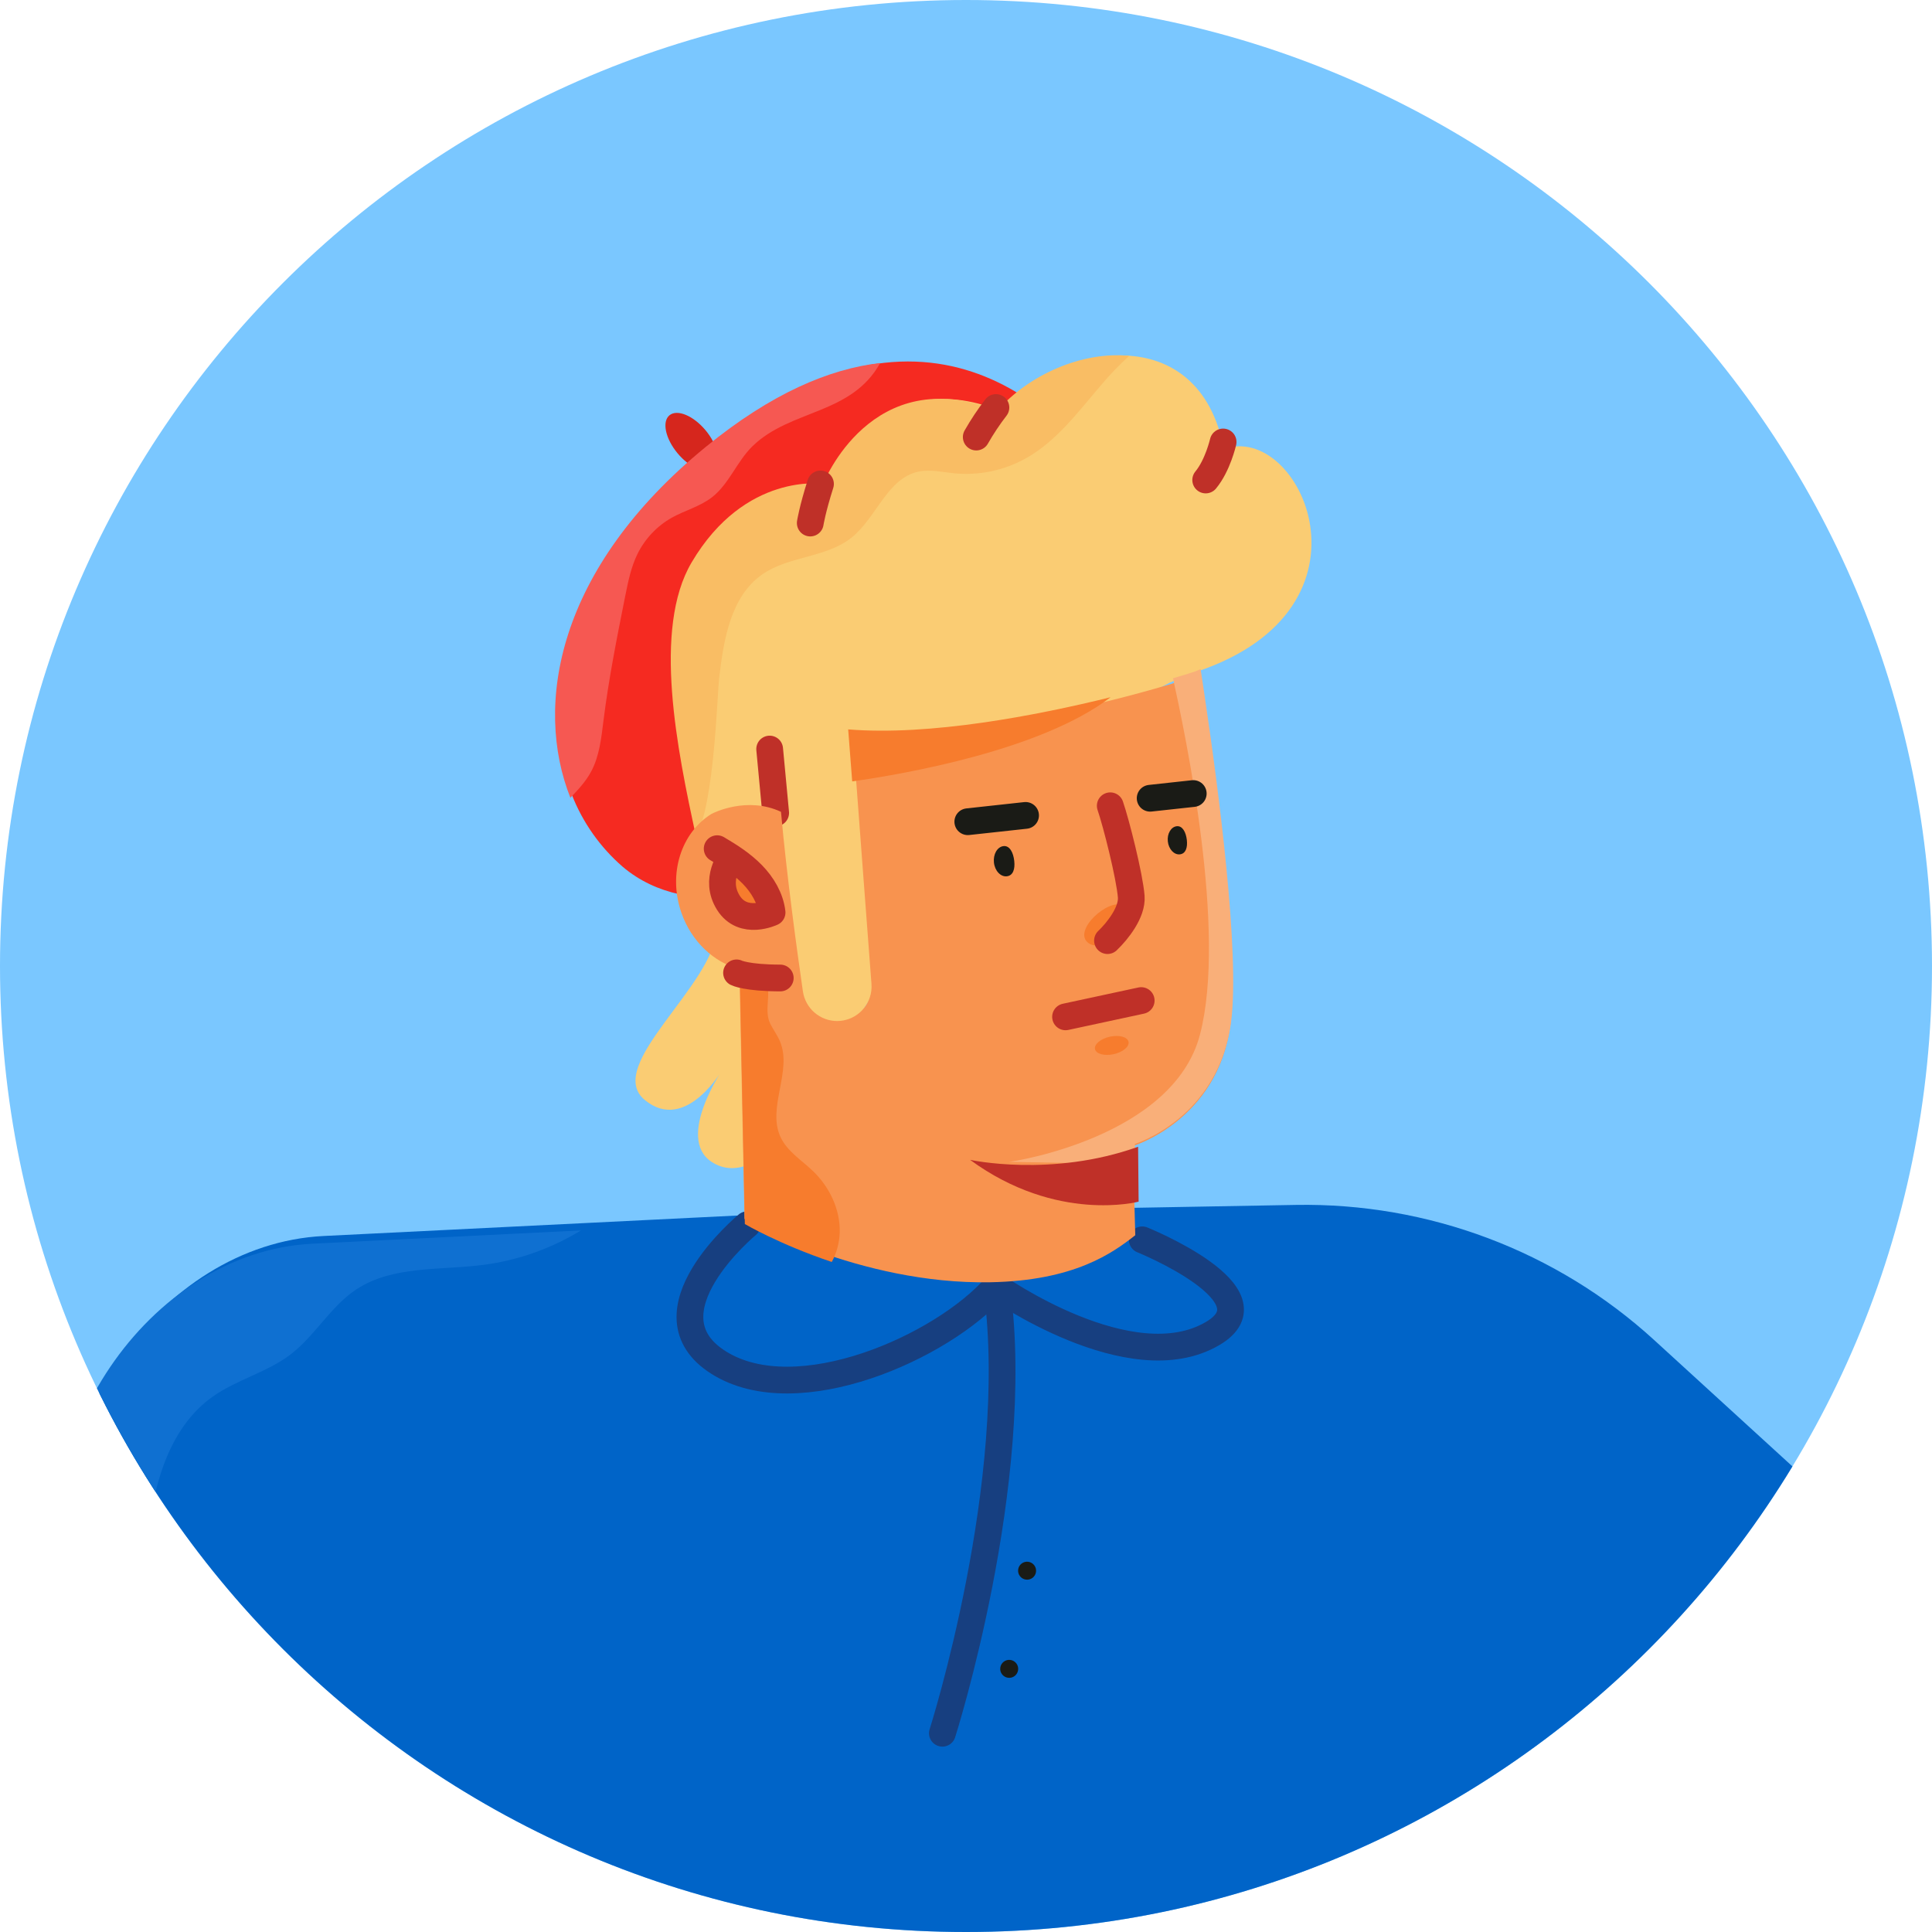 <svg width="72" height="72" viewBox="0 0 72 72" fill="none" xmlns="http://www.w3.org/2000/svg">
<g clip-path="url(#clip0_209_2579)">
<path d="M0 36C0 16.118 16.118 0 36 0C55.882 0 72 16.118 72 36C72 55.882 55.882 72 36 72C16.118 72 0 55.882 0 36Z" fill="#7AC7FF"/>
<path d="M26.596 17.457C26.886 17.222 26.753 16.588 26.299 16.041C25.845 15.493 25.242 15.24 24.952 15.474C24.662 15.709 24.795 16.343 25.249 16.89C25.703 17.438 26.306 17.691 26.596 17.457Z" fill="#D6261D"/>
<path d="M42.588 20.041L29.711 32.928C29.711 32.928 25.779 34.498 23.197 32.294C22.365 31.57 21.72 30.656 21.316 29.63C19.942 26.216 20.789 21.146 26.396 16.627C28.86 14.64 31.043 13.735 32.943 13.522C39.387 12.8 42.588 20.041 42.588 20.041Z" fill="#F52A21"/>
<path d="M32.801 13.529C31.729 15.466 29.458 15.247 28.041 16.631C27.462 17.197 27.173 18.032 26.537 18.529C26.09 18.877 25.525 19.02 25.03 19.296C24.481 19.607 24.037 20.078 23.756 20.647C23.515 21.138 23.407 21.683 23.299 22.219C22.993 23.753 22.687 25.287 22.492 26.838C22.41 27.497 22.341 28.179 22.026 28.761C21.83 29.125 21.546 29.43 21.257 29.731C19.895 26.299 20.737 21.201 26.302 16.654C28.749 14.655 30.915 13.744 32.801 13.529Z" fill="#F65852"/>
<path d="M96.831 48.661L82.246 76.154C79.945 80.491 74.346 81.903 70.21 79.189L56.389 70.117L50.894 93.218L28.423 90.274L26.988 90.897C25.354 91.462 23.592 91.569 21.899 91.204C20.207 90.839 18.649 90.017 17.401 88.83L0.416 86.605L5.774 67.067L4.369 63.455L2.786 59.387C1.113 53.487 5.868 46.369 12.062 46.062L22.129 45.564L28.209 45.263L48.283 44.904C53.225 44.816 58.013 46.62 61.644 49.938L73.099 60.406L80.441 41.195C80.651 41.569 81.095 41.936 81.845 42.236C82.388 42.451 82.912 42.709 83.412 43.009C86.082 44.621 86.471 46.664 88.015 47.424C90.619 48.703 92.022 47.724 93.541 48.255C93.675 48.301 93.805 48.358 93.931 48.424C95.41 49.198 96.264 49.491 96.831 48.661Z" fill="#0064C8"/>
<path d="M8.2 88.566C8.349 87.846 8.548 87.132 8.476 86.405C8.291 84.56 6.448 83.263 6.092 81.441C5.848 80.192 6.346 78.922 6.352 77.648C6.358 76.195 5.727 74.828 5.229 73.463C5.019 72.903 4.843 72.331 4.703 71.749L5.679 68.129C5.744 68.088 5.814 68.05 5.884 68.013L15.596 87.579C16.043 88.393 16.608 89.136 17.273 89.782L8.2 88.566Z" fill="#0055A8"/>
<path d="M21.648 45.855C20.544 46.53 19.312 46.966 18.03 47.136C16.407 47.349 14.626 47.153 13.262 48.063C12.311 48.7 11.739 49.779 10.83 50.475C9.951 51.147 8.819 51.412 7.917 52.055C6.366 53.16 5.764 55.175 5.535 57.07C5.306 58.964 5.34 60.93 4.636 62.702C4.469 63.12 4.252 63.517 3.99 63.883L2.421 59.78C0.764 53.829 5.492 46.655 11.645 46.349L21.648 45.855Z" fill="#0F70D1"/>
<path d="M27.849 45.642C27.849 45.642 23.858 48.941 26.783 50.781C29.708 52.62 35.126 50.206 37.113 47.94C37.113 47.94 42.137 51.493 45.192 49.696C47.638 48.256 42.569 46.205 42.569 46.205" stroke="#173F80" stroke-width="0.997" stroke-linecap="round" stroke-linejoin="round"/>
<path d="M35.12 64.593C35.12 64.593 38.11 55.221 37.158 48.075" stroke="#173F80" stroke-width="0.997" stroke-linecap="round" stroke-linejoin="round"/>
<path d="M38.233 58.867C38.416 58.892 38.585 58.763 38.609 58.58C38.633 58.396 38.504 58.228 38.32 58.203C38.137 58.179 37.968 58.308 37.944 58.491C37.92 58.674 38.049 58.843 38.233 58.867Z" fill="#1A1B16"/>
<path d="M37.566 62.525C37.75 62.55 37.918 62.421 37.942 62.237C37.967 62.054 37.837 61.886 37.654 61.861C37.47 61.837 37.302 61.966 37.278 62.149C37.253 62.332 37.383 62.501 37.566 62.525Z" fill="#1A1B16"/>
<path d="M29.396 42.193C29.396 42.193 27.887 44.202 26.52 43.3C25.154 42.399 26.981 39.774 26.981 39.774C26.981 39.774 25.577 42.276 24.027 40.991C22.477 39.705 26.672 36.69 26.708 34.597C26.744 32.504 23.811 24.582 25.937 20.97C27.927 17.589 30.833 18.04 30.833 18.04C30.833 18.04 32.623 13.436 37.305 15.323C39.541 12.753 44.701 11.892 45.611 16.741C48.421 15.683 51.721 22.652 44.585 25.037C37.449 27.422 29.396 42.193 29.396 42.193Z" fill="#FACC73"/>
<path d="M42.081 13.262C41.716 13.594 41.373 13.95 41.055 14.327C40.192 15.334 39.38 16.44 38.224 17.085C37.41 17.537 36.478 17.73 35.551 17.638C35.106 17.593 34.655 17.483 34.218 17.579C33.061 17.833 32.662 19.293 31.737 20.034C30.792 20.79 29.398 20.716 28.405 21.408C27.236 22.226 26.97 23.823 26.804 25.245C26.721 25.952 26.631 29.862 25.943 31.191C25.234 27.934 24.313 23.436 25.774 20.961C27.768 17.583 30.678 18.032 30.678 18.032C30.678 18.032 32.471 13.432 37.159 15.315C38.337 13.966 40.328 13.085 42.081 13.262Z" fill="#F9BD64"/>
<path d="M30.196 19.492C30.196 19.492 30.274 18.988 30.577 18.035" stroke="#BF3028" stroke-width="0.997" stroke-linecap="round" stroke-linejoin="round"/>
<path d="M37.115 15.187C36.846 15.536 36.601 15.904 36.382 16.288" stroke="#BF3028" stroke-width="0.997" stroke-linecap="round" stroke-linejoin="round"/>
<path d="M45.582 16.471C45.582 16.471 45.382 17.347 44.933 17.888" stroke="#BF3028" stroke-width="0.997" stroke-linecap="round" stroke-linejoin="round"/>
<path d="M28.907 30.295L28.683 27.915" stroke="#BF3028" stroke-width="0.997" stroke-linecap="round" stroke-linejoin="round"/>
<path d="M42.22 42.71L42.24 43.462L42.308 46.033C41.466 46.696 40.041 47.729 36.906 47.786C32.005 47.876 27.745 45.425 27.745 45.425L27.555 36.12C26.605 35.86 25.764 35.09 25.391 34.009C24.889 32.56 25.387 31.035 26.51 30.335L26.515 30.332C26.605 30.284 27.849 29.667 29.105 30.254C29.32 32.645 29.698 35.401 29.922 36.947C29.967 37.254 30.121 37.535 30.357 37.738C30.592 37.941 30.893 38.052 31.203 38.051C31.513 38.049 31.812 37.936 32.045 37.731C32.278 37.526 32.428 37.243 32.47 36.935C32.481 36.845 32.484 36.755 32.477 36.664C32.477 36.664 31.964 29.898 31.771 27.286C35.403 27.599 40.397 26.413 42.996 25.678C43.959 25.405 44.593 25.194 44.709 25.142C44.753 25.427 44.802 25.743 44.854 26.086C44.852 26.098 46.19 35.642 45.855 38.184C45.383 41.761 42.22 42.71 42.22 42.71Z" fill="#F8934F"/>
<path d="M41.388 25.984C38.822 27.951 33.742 28.84 31.759 29.121C31.701 28.369 31.649 27.694 31.609 27.182C34.645 27.432 38.619 26.668 41.388 25.984Z" fill="#F77C2D"/>
<path d="M42.296 42.628L42.317 43.386L37.592 43.299C37.806 43.285 43.729 42.363 44.721 38.551C45.727 34.685 44.176 27.385 43.715 25.276C44.665 25 44.629 24.984 44.743 24.934C44.786 25.22 44.835 25.539 44.886 25.885C44.885 25.896 44.89 25.909 44.891 25.92C45.408 29.386 46.209 35.504 45.881 38.065C45.418 41.669 42.296 42.628 42.296 42.628Z" fill="#F9AF79"/>
<path d="M30.998 47.03C29.037 46.371 27.758 45.616 27.758 45.616L27.57 36.257C27.534 36.247 27.498 36.237 27.462 36.225C27.881 36.214 28.403 36.335 28.555 36.639C28.751 37.034 28.466 37.662 28.702 38.145C28.812 38.37 28.967 38.571 29.065 38.803C29.536 39.91 28.584 41.265 29.082 42.361C29.33 42.908 29.876 43.235 30.305 43.65C30.918 44.241 31.32 45.082 31.294 45.939C31.28 46.321 31.179 46.695 30.998 47.03Z" fill="#F77C2D"/>
<path d="M28.776 34.004C28.776 34.004 27.699 34.519 27.148 33.643C26.598 32.766 27.253 31.951 27.253 31.951C27.535 32.135 27.799 32.347 28.038 32.586C28.418 32.974 28.711 33.466 28.776 34.004Z" fill="#F77C2D"/>
<path d="M27.25 31.953C27.25 31.953 26.593 32.767 27.145 33.644C27.698 34.52 28.773 34.005 28.773 34.005C28.709 33.467 28.415 32.975 28.036 32.587C27.657 32.199 27.195 31.903 26.727 31.628" stroke="#BF3028" stroke-width="0.997" stroke-linecap="round" stroke-linejoin="round"/>
<path d="M36.152 43.224C36.152 43.224 39.191 43.892 42.414 42.736L42.433 44.782C42.433 44.782 39.386 45.594 36.152 43.224Z" fill="#BF3028"/>
<path d="M27.449 36.256C27.449 36.256 27.811 36.444 29.078 36.447" stroke="#BF3028" stroke-width="0.997" stroke-linecap="round" stroke-linejoin="round"/>
<path d="M37.798 32.084C37.833 32.394 37.752 32.631 37.521 32.657C37.29 32.683 37.073 32.452 37.041 32.143C37.009 31.833 37.165 31.561 37.396 31.532C37.628 31.504 37.764 31.774 37.798 32.084Z" fill="#1A1B16"/>
<path d="M41.888 33.746C42.462 34.061 41.21 35.602 40.571 35.151C39.931 34.699 41.323 33.436 41.888 33.746Z" fill="#F77C2D"/>
<path d="M44.23 31.303C44.262 31.593 44.186 31.815 43.971 31.839C43.755 31.863 43.554 31.647 43.522 31.36C43.489 31.073 43.638 30.816 43.853 30.791C44.068 30.767 44.197 31.015 44.23 31.303Z" fill="#1A1B16"/>
<path d="M41.376 30.029C41.595 30.662 42.097 32.644 42.158 33.416C42.202 33.996 41.651 34.693 41.273 35.054" stroke="#BF3028" stroke-width="0.997" stroke-linecap="round" stroke-linejoin="round"/>
<path d="M36.067 30.623L38.22 30.388" stroke="#1A1B16" stroke-width="0.997" stroke-linecap="round" stroke-linejoin="round"/>
<path d="M42.863 29.748L44.469 29.573" stroke="#1A1B16" stroke-width="0.997" stroke-linecap="round" stroke-linejoin="round"/>
<path d="M39.71 37.895L42.529 37.288" stroke="#BF3028" stroke-width="0.997" stroke-linecap="round" stroke-linejoin="round"/>
<path d="M41.499 39.287C41.844 39.212 42.094 39.005 42.057 38.825C42.02 38.645 41.71 38.559 41.365 38.634C41.02 38.709 40.77 38.916 40.807 39.096C40.844 39.276 41.154 39.361 41.499 39.287Z" fill="#F77C2D"/>
</g>
<defs>
<clipPath id="clip0_209_2579">
<path d="M0 36C0 16.118 16.118 0 36 0C55.882 0 72 16.118 72 36C72 55.882 55.882 72 36 72C16.118 72 0 55.882 0 36Z" fill="white"/>
</clipPath>
</defs>
</svg>

